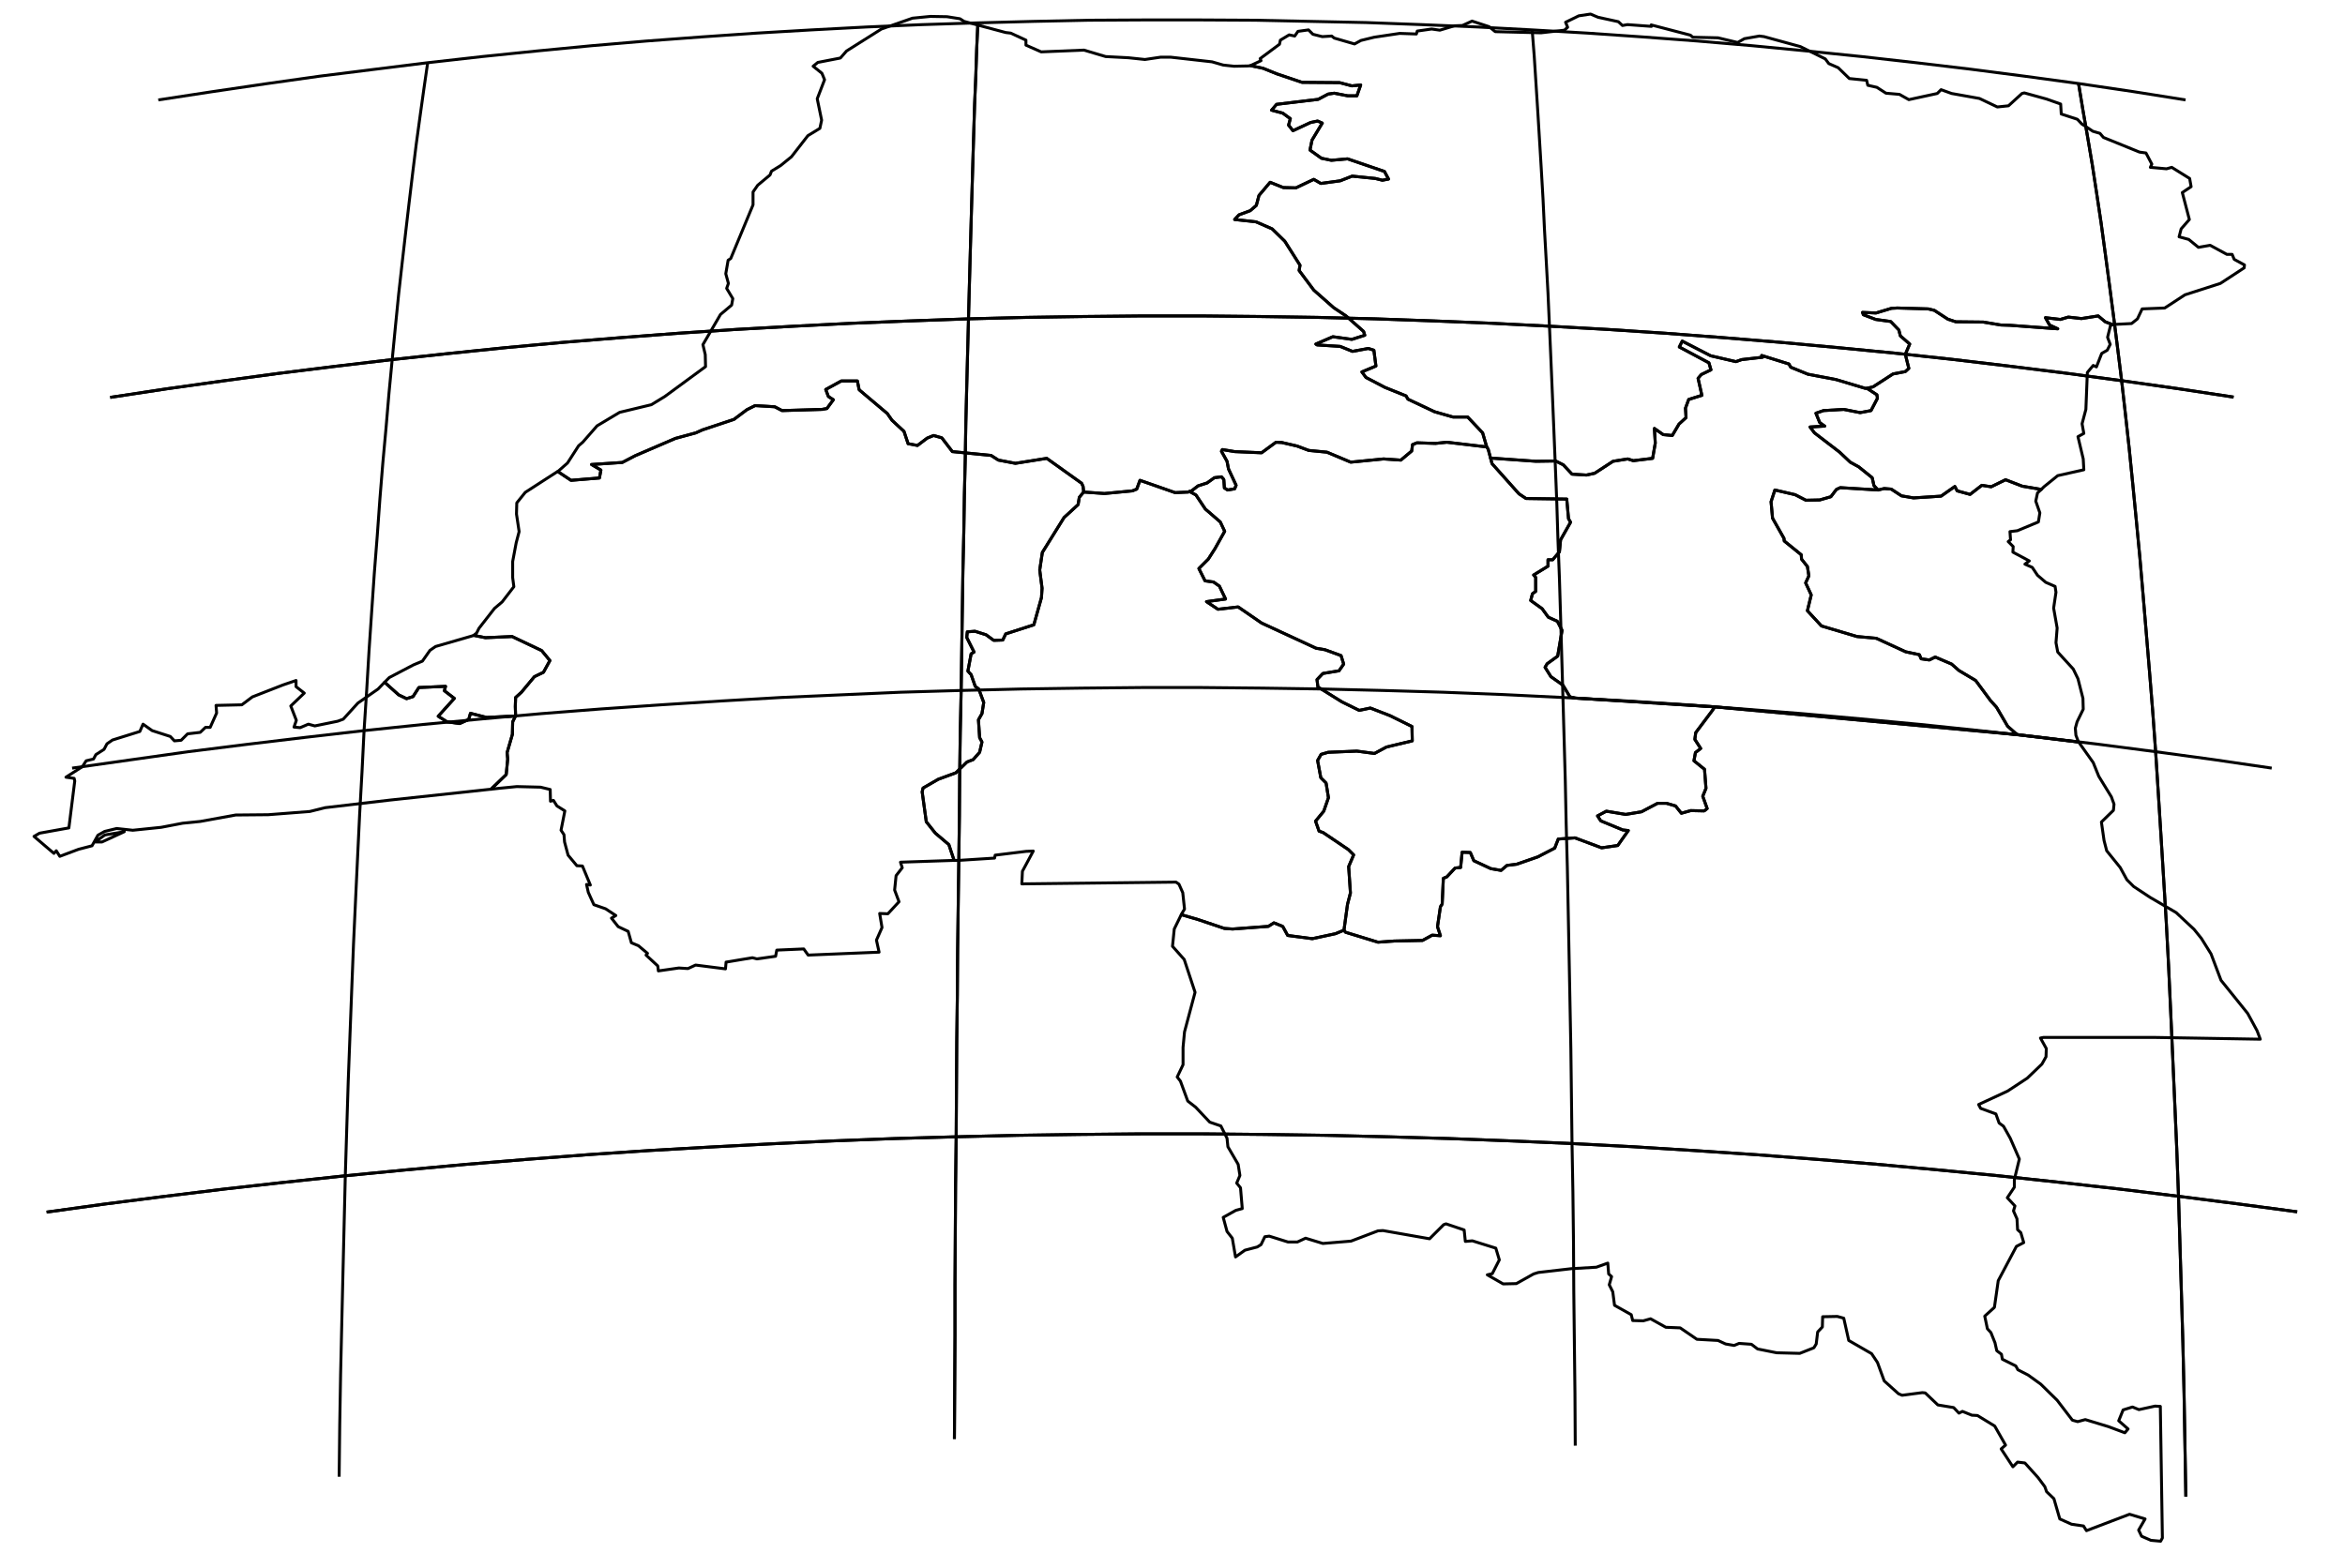 <?xml version="1.0" encoding="utf-8"?><!DOCTYPE svg  PUBLIC '-//W3C//DTD SVG 1.1//EN'  'http://www.w3.org/Graphics/SVG/1.1/DTD/svg11.dtd'><svg enable_background="new 0 0 800 535" height="535px" pretty_print="False" style="stroke-linejoin: round; stroke:#000; fill: none;" version="1.1" viewBox="0 0 800 535" width="800px" xmlns="http://www.w3.org/2000/svg" xmlns:xlink="http://www.w3.org/1999/xlink"><defs><style type="text/css"><![CDATA[path { fill-rule: evenodd; }]]></style></defs><g class="" id="cod"><path d="M190.3,160.9L194.8,163.9L204.5,163.1L205.0,160.4L201.8,158.5L212.3,157.8L216.7,155.5L230.4,149.6L237.4,147.7L239.6,146.7L250.4,143.1L254.8,139.8L257.6,138.4L264.3,138.8L266.8,140.1L280.4,139.7L282.1,139.4L284.3,136.4L282.6,135.3L281.7,132.9L287.0,130.0L292.5,130.0L293.1,133.0L302.7,141.1L304.3,143.4L308.4,147.2L309.8,151.4L313.0,152.0L316.3,149.5L318.5,148.6L321.3,149.4L324.9,154.1L338.1,155.4L340.6,157.0L346.4,158.1L357.1,156.4L369.0,164.9L369.5,166.0L369.7,167.9L376.8,168.4L386.3,167.5L387.8,166.9L388.9,163.9L400.9,168.1L405.4,167.9L405.8,167.7L406.5,167.5L408.7,165.8L411.8,164.8L414.3,163.0L416.7,162.7L417.5,163.6L417.7,166.5L418.8,167.2L421.2,166.8L421.7,165.6L419.1,160.0L418.6,157.4L416.7,154.0L417.0,153.4L421.2,154.1L430.4,154.5L435.3,150.9L437.3,151.0L442.5,152.2L446.5,153.7L452.7,154.3L460.8,157.7L472.0,156.6L477.9,157.0L481.6,153.9L481.9,151.7L483.4,151.1L489.7,151.3L493.6,150.9L507.2,152.5L505.8,147.7L500.7,142.3L495.7,142.3L489.4,140.5L480.3,136.2L479.7,135.1L472.5,132.2L466.0,128.8L464.6,126.9L469.4,124.9L468.7,119.5L466.8,118.9L461.4,119.9L457.2,118.2L449.3,117.7L448.9,117.4L454.7,114.9L461.2,115.8L465.6,114.4L465.2,113.1L459.2,107.8L455.0,105.0L448.2,99.0L443.2,92.3L443.5,90.5L438.3,82.3L434.0,78.1L428.5,75.7L421.2,74.9L422.7,73.3L426.5,71.9L428.6,70.1L429.5,66.7L433.3,62.2L437.8,64.0L442.1,64.1L448.2,61.2L450.6,62.6L457.2,61.7L461.3,60.1L469.2,60.9L471.6,61.5L473.7,61.1L472.3,58.5L459.7,54.2L454.2,54.7L450.8,54.0L446.9,51.2L447.6,47.8L451.1,42.0L449.5,41.3L447.1,41.8L441.1,44.6L439.6,42.7L440.2,40.5L437.6,38.6L433.8,37.6L435.5,35.6L449.7,33.9L453.1,32.1L455.2,31.8L459.8,32.7L462.9,32.7L464.2,29.0L461.2,29.3L457.0,28.2L444.2,28.1L435.6,25.2L430.9,23.3L426.6,22.4L425.9,22.5L421.0,22.6L417.3,22.2L413.5,21.1L399.3,19.5L396.0,19.5L390.6,20.3L384.9,19.7L377.2,19.3L369.8,17.1L355.2,17.7L350.0,15.4L350.0,13.7L344.8,11.3L343.1,11.1L328.9,7.3L327.5,6.4L323.1,5.7L317.4,5.6L311.3,6.2L300.7,9.9L288.8,17.4L286.7,19.8L279.0,21.3L277.4,22.6L280.4,25.0L281.3,27.2L278.8,33.7L280.3,41.0L279.7,43.8L275.6,46.3L270.0,53.5L266.3,56.5L263.2,58.4L262.7,59.7L258.5,63.2L256.9,65.5L256.9,69.9L249.3,88.2L248.4,88.8L247.6,93.4L248.5,96.7L247.9,98.4L250.0,101.9L249.6,104.1L245.8,107.3L239.8,117.6L240.6,121.0L240.7,125.1L226.8,135.3L222.2,138.1L211.4,140.7L203.7,145.3L198.8,150.9L197.4,152.1L193.6,158.0L190.3,160.9Z " data-name="Équateur"/><path d="M426.6,22.4L430.9,23.3L435.6,25.2L444.2,28.1L457.0,28.2L461.2,29.3L464.2,29.0L462.9,32.7L459.8,32.7L455.2,31.8L453.1,32.1L449.7,33.9L435.5,35.6L433.8,37.6L437.6,38.6L440.2,40.5L439.6,42.7L441.1,44.6L447.1,41.8L449.5,41.3L451.1,42.0L447.6,47.8L446.9,51.2L450.8,54.0L454.2,54.7L459.7,54.2L472.3,58.5L473.7,61.1L471.6,61.5L469.2,60.9L461.3,60.1L457.2,61.7L450.6,62.6L448.2,61.2L442.1,64.1L437.8,64.0L433.3,62.2L429.5,66.7L428.6,70.1L426.5,71.9L422.7,73.3L421.2,74.9L428.5,75.7L434.0,78.1L438.3,82.3L443.5,90.5L443.2,92.3L448.2,99.0L455.0,105.0L459.2,107.8L465.2,113.1L465.6,114.4L461.2,115.8L454.7,114.9L448.9,117.4L449.3,117.7L457.2,118.2L461.4,119.9L466.8,118.9L468.7,119.5L469.4,124.9L464.6,126.9L466.0,128.8L472.5,132.2L479.7,135.1L480.3,136.2L489.4,140.5L495.7,142.3L500.7,142.3L505.8,147.7L507.2,152.5L507.7,153.3L508.5,156.3L524.0,157.4L530.7,157.3L533.3,158.6L536.3,161.8L541.2,162.1L544.0,161.5L550.3,157.4L555.3,156.6L557.2,157.2L563.8,156.4L564.7,151.2L564.4,146.2L567.4,148.3L570.5,148.6L572.8,144.7L575.2,142.5L575.0,139.3L576.1,136.3L580.6,134.9L579.3,129.1L580.4,127.8L583.7,126.2L583.0,123.8L572.9,118.4L573.9,116.4L583.6,121.4L592.2,123.4L594.2,122.7L601.3,121.9L601.0,121.3L610.3,124.2L610.9,125.3L616.8,127.7L626.3,129.5L636.3,132.5L636.9,132.5L639.0,132.0L645.8,127.6L650.0,126.8L651.2,125.7L650.0,120.9L651.5,117.4L648.3,114.6L647.8,112.6L645.0,109.7L639.9,109.0L635.7,107.4L635.4,106.6L640.0,106.8L645.3,105.2L647.3,105.1L657.8,105.4L659.9,105.9L664.5,108.9L667.2,109.8L676.6,109.9L682.6,110.9L685.7,111.0L702.0,112.2L699.2,110.9L697.8,108.4L702.9,109.0L705.6,108.2L710.1,108.7L715.8,107.8L718.2,109.8L720.8,110.8L721.3,110.7L727.2,110.4L729.2,108.8L730.8,105.4L738.5,105.1L745.4,100.6L757.5,96.7L765.6,91.4L765.7,90.4L762.2,88.5L761.5,86.8L759.7,86.8L754.0,83.7L750.0,84.4L746.7,81.7L743.4,80.8L744.1,78.1L746.9,74.9L744.5,65.7L747.5,63.7L747.0,60.9L740.9,57.1L739.1,57.6L733.6,57.1L734.1,56.0L732.1,52.2L729.9,51.9L717.6,46.9L716.4,45.5L714.0,44.8L710.2,42.3L708.7,40.7L703.2,38.9L703.0,35.5L698.2,33.8L690.6,31.7L689.8,31.9L685.2,36.1L681.4,36.5L675.3,33.6L665.8,31.9L662.2,30.6L660.9,31.9L651.2,34.0L648.0,32.2L643.4,31.8L640.3,29.8L637.2,29.1L636.8,27.4L630.9,26.8L627.1,23.1L623.9,21.7L622.7,20.1L614.2,15.9L601.8,12.5L600.2,12.3L595.1,13.2L592.8,14.5L586.1,12.9L577.5,12.7L576.7,12.0L563.3,8.5L563.4,9.0L555.2,8.4L553.5,8.7L552.1,7.4L545.2,5.9L542.6,4.8L538.6,5.4L534.1,7.6L534.8,9.3L533.7,10.3L525.7,11.2L510.1,10.8L508.0,9.1L502.2,7.2L498.9,8.7L496.2,8.8L491.2,10.3L488.4,9.9L483.5,10.6L483.2,11.6L477.5,11.4L468.8,12.7L464.3,13.8L462.1,15.0L455.2,13.0L454.3,12.3L451.1,12.5L447.9,11.7L446.4,10.2L442.8,10.7L441.7,12.3L439.8,11.9L436.8,13.7L436.5,15.1L429.9,20.0L430.2,20.7L426.8,22.3L426.6,22.4Z " data-name="Orientale"/><path d="M190.2,160.9L179.2,168.0L176.3,171.6L176.2,175.4L177.1,181.4L176.1,185.2L174.9,191.6L174.9,197.1L175.3,200.2L171.3,205.4L168.7,207.6L163.4,214.4L162.6,216.0L161.6,216.8L165.6,217.6L174.7,217.2L184.8,222.0L187.6,225.4L185.4,229.4L182.3,230.9L177.9,236.2L175.9,238.0L175.8,241.1L175.9,244.3L174.9,246.3L174.8,250.6L173.0,256.8L173.2,259.0L172.7,264.3L167.5,269.3L170.2,269.0L176.3,268.4L184.4,268.6L187.7,269.4L187.8,273.4L188.8,273.1L190.0,275.0L192.7,276.7L191.4,283.3L192.4,284.8L192.6,287.3L193.8,291.8L196.8,295.4L198.7,295.5L201.4,302.0L200.1,301.8L200.7,304.5L202.6,308.7L206.6,310.1L210.1,312.4L208.6,313.3L210.9,316.2L214.3,317.8L215.4,321.7L217.8,322.7L220.9,325.3L220.4,325.9L224.4,329.6L224.6,331.3L231.6,330.3L234.7,330.5L237.3,329.3L247.5,330.6L247.7,328.3L256.7,326.8L258.2,327.2L264.6,326.3L265.0,324.2L274.2,323.8L275.7,325.9L299.9,324.9L299.0,320.8L300.9,316.5L300.1,311.7L302.9,311.8L306.7,307.7L305.2,303.7L305.7,298.8L307.8,296.1L307.2,294.2L325.1,293.6L325.5,293.6L323.7,288.2L319.1,284.3L316.0,280.4L314.6,270.2L314.9,268.9L320.1,265.9L326.1,263.7L329.9,260.0L332.0,259.2L334.2,256.7L335.0,253.2L334.2,251.7L333.8,245.6L335.0,243.5L335.6,239.7L333.9,235.1L332.7,234.2L331.3,230.2L330.2,229.0L331.3,223.1L332.3,222.5L329.8,217.5L330.0,215.6L332.6,215.4L336.4,216.6L339.0,218.5L342.1,218.4L343.1,216.3L352.7,213.2L355.3,203.9L355.5,200.7L354.7,194.5L355.6,188.5L363.0,176.6L367.8,172.2L368.2,169.7L369.7,167.9L369.5,166.0L369.0,164.9L357.1,156.4L346.4,158.1L340.6,157.0L338.1,155.4L324.9,154.1L321.3,149.4L318.5,148.6L316.3,149.5L313.0,152.0L309.8,151.4L308.4,147.2L304.3,143.4L302.7,141.1L293.1,133.0L292.5,130.0L287.0,130.0L281.7,132.9L282.6,135.3L284.3,136.4L282.1,139.4L280.4,139.7L266.8,140.1L264.3,138.8L257.6,138.4L254.8,139.8L250.4,143.1L239.6,146.7L237.4,147.7L230.4,149.6L216.7,155.5L212.3,157.8L201.8,158.5L205.0,160.4L204.5,163.1L194.8,163.9L190.3,160.9L190.2,160.9Z " data-name="Bandundu"/><path d="M369.7,167.9L368.2,169.7L367.8,172.2L363.0,176.6L355.6,188.5L354.7,194.5L355.5,200.7L355.3,203.9L352.7,213.2L343.1,216.3L342.1,218.4L339.0,218.5L336.4,216.6L332.6,215.4L330.0,215.6L329.8,217.5L332.3,222.5L331.3,223.1L330.2,229.0L331.3,230.2L332.7,234.2L333.9,235.1L335.6,239.7L335.0,243.5L333.8,245.6L334.2,251.7L335.0,253.2L334.2,256.7L332.0,259.2L329.9,260.0L326.1,263.7L320.1,265.9L314.9,268.9L314.6,270.2L316.0,280.4L319.1,284.3L323.7,288.2L325.5,293.6L326.8,293.6L339.3,292.8L339.5,291.8L350.1,290.5L352.5,290.4L348.8,297.3L348.6,301.6L401.2,301.0L402.2,301.7L403.5,304.6L404.1,310.2L403.2,311.7L403.0,312.1L408.8,313.8L417.7,316.8L420.5,317.0L432.7,316.1L434.6,314.9L437.6,316.1L439.3,319.2L447.7,320.3L455.6,318.6L458.5,317.4L459.7,308.6L460.7,304.7L460.1,295.7L461.8,291.7L460.0,289.9L451.4,284.1L450.0,283.6L448.8,280.2L451.6,276.8L453.2,272.2L452.4,267.2L450.6,265.4L449.5,259.5L450.7,257.4L453.1,256.7L462.9,256.3L468.9,257.1L473.0,254.9L481.8,252.8L481.7,247.9L474.2,244.2L467.5,241.6L463.7,242.4L457.8,239.5L449.6,234.4L449.3,231.9L451.3,229.8L456.8,228.9L458.4,226.6L457.5,223.7L452.0,221.7L449.0,221.2L430.4,212.6L422.4,207.1L415.5,207.9L411.6,205.3L418.1,204.4L416.0,200.0L414.0,198.6L411.1,198.2L409.0,194.0L412.2,190.8L414.5,187.2L417.8,181.3L416.3,178.1L411.2,173.7L408.0,168.9L405.8,167.7L405.4,167.9L400.9,168.1L388.9,163.9L387.8,166.9L386.3,167.5L376.8,168.4L369.7,167.9Z " data-name="Kasaï-Occidental"/><path d="M42.4,283.8L35.8,284.9L32.4,287.3L34.8,287.3L42.4,283.8Z M167.5,269.3L172.7,264.3L173.2,259.0L173.0,256.8L174.8,250.6L174.9,246.3L175.9,244.3L166.0,244.8L160.5,243.4L159.9,245.5L156.8,246.9L152.5,246.3L149.5,244.4L155.0,238.3L151.6,235.7L152.0,234.2L142.9,234.6L140.9,237.7L138.7,238.4L136.0,237.1L131.2,232.8L129.0,235.1L122.1,239.9L117.1,245.4L115.2,246.1L107.4,247.7L105.2,247.1L102.4,248.3L100.3,248.1L101.1,245.8L99.2,240.9L103.8,236.5L101.0,234.3L101.0,232.2L96.6,233.7L86.1,237.8L82.5,240.5L73.7,240.7L73.9,243.3L71.7,248.2L70.1,248.2L68.3,249.9L64.0,250.4L61.8,252.6L59.5,252.8L58.1,251.3L51.9,249.3L48.8,247.1L47.7,249.6L38.4,252.5L36.5,253.8L35.5,255.7L32.7,257.5L31.9,259.0L29.4,259.6L28.1,261.6L22.5,265.2L25.3,265.6L25.5,266.5L23.5,282.5L13.5,284.3L11.6,285.4L18.4,291.2L19.2,290.3L20.4,292.2L26.8,289.8L31.4,288.6L33.4,285.0L35.7,283.7L39.8,282.7L45.3,283.3L55.0,282.3L62.3,280.9L68.3,280.3L80.4,278.1L91.5,278.0L105.7,276.9L110.9,275.6L133.1,273.0L166.5,269.4L167.5,269.3Z " data-name="Bas-Congo"/><path d="M161.4,216.9L148.6,220.6L146.7,221.9L144.1,225.6L141.0,226.9L132.8,231.2L131.2,232.8L136.0,237.1L138.7,238.4L140.9,237.7L142.9,234.6L152.0,234.2L151.6,235.7L155.0,238.3L149.5,244.4L152.5,246.3L156.8,246.9L159.9,245.5L160.5,243.4L166.0,244.8L175.9,244.3L175.8,241.1L175.9,238.0L177.9,236.2L182.3,230.9L185.4,229.4L187.6,225.4L184.8,222.0L174.7,217.2L165.6,217.6L161.6,216.8L161.4,216.9Z " data-name="Kinshasa City"/><path d="M640.7,167.2L627.8,166.4L626.5,167.0L624.6,169.5L620.8,170.6L616.1,170.7L612.4,168.8L605.5,167.2L604.2,171.2L604.7,176.8L608.6,183.7L608.7,184.6L614.5,189.3L614.6,190.8L616.6,193.3L617.1,196.5L616.0,198.9L617.9,203.0L616.6,208.4L621.4,213.6L633.5,217.2L640.1,217.8L650.1,222.4L654.8,223.4L655.4,224.8L658.2,225.2L660.2,224.2L665.8,226.6L668.3,228.8L674.0,232.2L679.1,239.1L681.1,241.3L684.9,247.8L687.6,250.2L688.4,250.7L700.0,252.1L709.1,253.2L709.1,253.2L708.2,250.9L708.0,248.5L708.6,246.3L710.7,242.0L710.6,238.3L708.9,231.6L707.3,228.3L702.0,222.5L701.4,219.3L701.8,214.3L700.6,207.5L701.4,202.1L701.1,200.1L697.9,198.7L695.1,196.3L693.3,193.6L690.8,192.5L692.3,191.4L686.7,188.4L686.8,186.5L685.1,184.8L685.9,184.2L685.7,181.4L688.2,181.1L695.4,178.1L695.9,175.0L694.5,171.0L695.1,168.2L696.4,167.0L689.9,165.9L684.2,163.7L679.3,166.1L676.1,165.6L672.1,168.7L667.7,167.5L666.9,166.0L662.2,169.3L652.8,169.9L648.7,169.2L645.2,166.9L642.8,166.7L640.7,167.2Z " data-name="Sud-Kivu"/><path d="M508.5,156.3L509.0,158.2L518.2,168.5L520.6,170.1L534.5,170.3L535.1,177.0L535.8,178.2L532.4,184.2L532.0,188.3L529.7,191.0L528.1,191.0L528.1,193.2L523.2,196.2L523.9,197.0L523.9,201.8L522.8,202.6L522.2,204.9L526.1,207.7L528.2,210.6L531.3,212.0L532.9,215.1L531.4,223.9L527.8,226.5L527.1,227.7L529.1,230.9L533.2,233.8L535.6,237.8L537.5,238.2L585.0,241.2L688.4,250.7L687.6,250.2L684.9,247.8L681.1,241.3L679.1,239.1L674.0,232.2L668.3,228.8L665.8,226.6L660.2,224.2L658.2,225.2L655.4,224.8L654.8,223.4L650.1,222.4L640.1,217.8L633.5,217.2L621.4,213.6L616.6,208.4L617.9,203.0L616.0,198.9L617.1,196.5L616.6,193.3L614.6,190.8L614.5,189.3L608.7,184.6L608.6,183.7L604.7,176.8L604.2,171.2L605.5,167.2L612.4,168.8L616.1,170.7L620.8,170.6L624.6,169.5L626.5,167.0L627.8,166.4L640.7,167.2L639.3,165.7L638.7,163.0L634.1,159.3L631.2,157.7L627.6,154.3L619.0,147.7L617.5,145.7L622.5,145.4L620.8,144.2L619.5,141.0L622.1,140.1L629.0,139.7L634.6,140.8L638.3,140.1L640.5,135.9L640.3,134.7L636.9,132.5L636.3,132.5L626.3,129.5L616.8,127.7L610.9,125.3L610.3,124.2L601.0,121.3L601.3,121.9L594.2,122.7L592.2,123.4L583.6,121.4L573.9,116.4L572.9,118.4L583.0,123.8L583.7,126.2L580.4,127.8L579.3,129.1L580.6,134.9L576.1,136.3L575.0,139.3L575.2,142.5L572.8,144.7L570.5,148.6L567.4,148.3L564.4,146.2L564.7,151.2L563.8,156.4L557.2,157.2L555.3,156.6L550.3,157.4L544.0,161.5L541.2,162.1L536.3,161.8L533.3,158.6L530.7,157.3L524.0,157.4L508.5,156.3Z " data-name="Maniema"/><path d="M493.6,150.9L489.7,151.3L483.4,151.1L481.9,151.7L481.6,153.9L477.9,157.0L472.0,156.6L460.8,157.7L452.7,154.3L446.5,153.7L442.5,152.2L437.3,151.0L435.3,150.9L430.4,154.5L421.2,154.1L417.0,153.4L416.7,154.0L418.6,157.4L419.1,160.0L421.7,165.6L421.2,166.8L418.8,167.2L417.7,166.5L417.5,163.6L416.7,162.7L414.3,163.0L411.8,164.8L408.7,165.8L406.5,167.5L405.8,167.7L408.0,168.9L411.2,173.7L416.3,178.1L417.8,181.3L414.5,187.2L412.2,190.8L409.0,194.0L411.1,198.2L414.0,198.6L416.0,200.0L418.1,204.4L411.6,205.3L415.5,207.9L422.4,207.1L430.4,212.6L449.0,221.2L452.0,221.7L457.5,223.7L458.4,226.6L456.8,228.9L451.3,229.8L449.3,231.9L449.6,234.4L457.8,239.5L463.7,242.4L467.5,241.6L474.2,244.2L481.7,247.9L481.8,252.8L473.0,254.9L468.9,257.1L462.9,256.3L453.1,256.7L450.7,257.4L449.5,259.5L450.6,265.4L452.4,267.2L453.2,272.2L451.6,276.8L448.8,280.2L450.0,283.6L451.4,284.1L460.0,289.9L461.8,291.7L460.1,295.7L460.7,304.7L459.7,308.6L458.5,317.4L459.0,318.1L470.1,321.5L475.6,321.1L485.3,320.9L488.6,319.1L491.4,319.3L490.4,316.2L491.4,309.4L492.0,308.5L492.4,299.7L493.6,299.2L496.4,296.2L498.3,296.0L498.8,290.8L501.6,290.9L502.8,293.7L508.6,296.4L512.1,297.0L514.1,295.3L517.4,294.9L524.6,292.4L530.4,289.4L531.6,286.3L537.3,285.9L546.4,289.3L551.9,288.5L555.5,283.4L553.6,283.2L546.1,280.1L545.0,278.4L548.0,276.8L554.6,277.9L560.0,277.0L565.5,274.1L568.5,274.1L571.6,275.0L573.6,277.5L576.8,276.6L581.4,276.7L582.4,275.9L580.9,271.7L582.0,269.0L581.5,262.5L577.9,259.6L578.4,256.8L580.2,255.4L578.2,252.3L578.5,250.0L584.2,242.4L585.0,241.2L537.5,238.2L535.6,237.8L533.2,233.8L529.1,230.9L527.1,227.7L527.8,226.5L531.4,223.9L532.9,215.1L531.3,212.0L528.2,210.6L526.1,207.7L522.2,204.9L522.8,202.6L523.9,201.8L523.9,197.0L523.2,196.2L528.1,193.2L528.1,191.0L529.7,191.0L532.0,188.3L532.4,184.2L535.8,178.2L535.1,177.0L534.5,170.3L520.6,170.1L518.2,168.5L509.0,158.2L508.5,156.3L507.7,153.3L507.2,152.5L493.6,150.9Z " data-name="Kasaï-Oriental"/><path d="M709.1,253.2L709.1,253.2L700.0,252.1L688.4,250.7L585.0,241.2L584.2,242.4L578.5,250.0L578.2,252.3L580.2,255.4L578.4,256.8L577.9,259.6L581.5,262.5L582.0,269.0L580.9,271.7L582.4,275.9L581.4,276.7L576.8,276.6L573.6,277.5L571.6,275.0L568.5,274.1L565.5,274.1L560.0,277.0L554.6,277.9L548.0,276.8L545.0,278.4L546.1,280.1L553.6,283.2L555.5,283.4L551.9,288.5L546.4,289.3L537.3,285.9L531.6,286.3L530.4,289.4L524.6,292.4L517.4,294.9L514.1,295.3L512.1,297.0L508.6,296.4L502.8,293.7L501.6,290.9L498.8,290.8L498.3,296.0L496.4,296.2L493.6,299.2L492.4,299.7L492.0,308.5L491.4,309.4L490.4,316.2L491.4,319.3L488.6,319.1L485.3,320.9L475.6,321.1L470.1,321.5L459.0,318.1L458.5,317.4L455.6,318.6L447.7,320.3L439.3,319.2L437.6,316.1L434.6,314.9L432.7,316.1L420.5,317.0L417.7,316.8L408.8,313.8L403.0,312.1L402.7,312.7L400.6,317.0L400.0,322.9L404.0,327.4L407.7,338.6L404.1,352.1L403.6,357.4L403.6,363.3L401.6,367.5L402.7,368.9L405.2,375.7L407.9,377.8L412.7,382.9L416.5,384.2L418.6,388.4L418.9,391.3L422.4,397.3L423.0,401.1L421.9,403.7L423.2,405.3L423.8,412.4L421.6,413.0L417.3,415.4L418.6,420.2L420.4,422.5L421.5,428.9L424.7,426.6L428.9,425.5L430.2,424.7L431.5,422.0L433.0,421.8L439.4,423.8L442.6,423.8L445.4,422.5L451.3,424.3L460.9,423.5L470.1,420.0L471.8,419.9L487.7,422.7L492.5,417.9L493.3,417.6L499.5,419.7L499.9,423.6L502.3,423.4L510.3,425.9L511.5,429.9L509.1,434.6L507.4,435.0L512.8,438.1L517.3,438.0L523.2,434.7L524.8,434.2L536.1,432.9L544.6,432.4L548.5,431.0L548.8,434.7L549.8,435.6L549.0,438.4L550.2,440.8L550.8,445.4L556.5,448.6L557.0,450.6L560.6,450.7L563.1,450.0L568.3,452.9L573.2,453.1L578.9,457.0L586.1,457.4L588.7,458.6L591.6,459.1L593.3,458.4L597.5,458.7L599.6,460.3L606.1,461.6L614.0,461.8L618.8,459.9L619.6,458.6L620.1,454.5L621.7,452.8L621.8,449.3L626.8,449.2L629.0,449.8L630.7,457.4L638.5,461.9L640.5,464.9L642.8,471.2L647.7,475.6L648.9,476.1L655.8,475.2L656.8,475.3L661.1,479.4L666.5,480.3L668.3,482.2L669.5,481.6L672.7,482.9L674.6,483.0L680.5,486.6L684.2,493.1L682.7,494.4L686.7,500.5L688.3,498.9L690.8,499.2L695.3,504.2L697.6,507.3L698.2,509.0L700.7,511.4L702.7,518.3L706.7,520.1L710.8,520.7L711.8,522.3L726.5,516.7L731.8,518.3L729.6,522.1L730.6,524.2L733.8,525.6L737.1,525.9L737.7,524.8L737.0,479.9L735.2,479.8L729.7,481.0L727.5,480.1L724.3,481.1L722.8,484.8L726.0,487.6L724.9,488.9L719.3,486.8L711.4,484.4L708.8,485.1L707.0,484.6L701.8,477.8L696.2,472.3L691.9,469.2L688.4,467.4L687.7,466.1L683.1,463.8L682.8,462.1L681.2,460.9L680.6,458.2L679.2,454.7L678.0,453.4L677.1,449.1L680.4,446.1L681.7,437.0L687.9,425.3L690.4,424.0L689.4,420.6L688.3,419.6L688.1,415.9L686.9,413.2L687.4,411.5L684.8,408.7L687.2,405.1L687.2,402.5L688.9,395.5L685.8,388.4L683.5,384.3L682.0,383.2L680.9,380.1L675.7,378.2L675.0,376.9L684.9,372.3L691.6,367.9L696.6,363.1L698.0,360.6L698.1,357.8L696.1,354.2L697.1,354.0L735.3,354.0L771.1,354.6L770.0,351.7L766.8,345.8L757.7,334.5L754.3,325.5L751.0,320.2L748.5,317.1L742.4,311.4L733.5,306.2L727.9,302.5L725.6,300.2L723.3,296.0L718.7,290.3L717.8,286.8L716.9,280.5L721.0,276.5L721.2,274.4L720.3,271.9L716.0,264.9L714.1,260.2L709.2,253.3L709.1,253.2Z " data-name="Katanga"/><path d="M636.9,132.5L640.3,134.7L640.5,135.9L638.3,140.1L634.6,140.8L629.0,139.7L622.1,140.1L619.5,141.0L620.8,144.2L622.5,145.4L617.5,145.7L619.0,147.7L627.6,154.3L631.2,157.7L634.1,159.3L638.7,163.0L639.3,165.7L640.7,167.2L642.8,166.7L645.2,166.9L648.7,169.2L652.8,169.9L662.2,169.3L666.9,166.0L667.7,167.5L672.1,168.7L676.1,165.6L679.3,166.1L684.2,163.7L689.9,165.9L696.4,167.0L697.3,166.1L702.0,162.3L710.9,160.3L710.7,156.6L708.9,149.0L710.9,147.9L710.3,144.6L711.6,139.7L712.1,127.1L714.1,124.7L715.2,125.2L717.0,120.6L718.9,119.5L719.9,117.5L719.0,115.1L720.0,111.1L720.8,110.8L718.2,109.8L715.8,107.8L710.1,108.7L705.6,108.2L702.9,109.0L697.8,108.4L699.2,110.9L702.0,112.2L685.7,111.0L682.6,110.9L676.6,109.9L667.2,109.8L664.5,108.9L659.9,105.9L657.8,105.4L647.3,105.1L645.3,105.2L640.0,106.8L635.4,106.6L635.7,107.4L639.9,109.0L645.0,109.7L647.8,112.6L648.3,114.6L651.5,117.4L650.0,120.9L651.2,125.7L650.0,126.8L645.8,127.6L639.0,132.0L636.9,132.5Z " data-name="Nord-Kivu"/></g><g class="" id="graticule"><path d="M37.6,135.6L56.7,132.7L75.9,130.0L95.1,127.4L114.4,125.0L133.8,122.7L153.3,120.6L172.8,118.6L192.3,116.8L211.9,115.2L231.6,113.7L251.3,112.4L271.0,111.3L290.8,110.3L310.6,109.5L330.4,108.8L350.2,108.3L370.0,108.0L389.9,107.8L409.7,107.8L429.6,108.0L449.4,108.3L469.2,108.8L489.0,109.5L508.8,110.3L528.6,111.3L548.3,112.4L568.0,113.7L587.7,115.2L607.3,116.8L626.8,118.6L646.4,120.5L665.8,122.6L685.2,124.9L704.5,127.3L723.8,129.9L742.9,132.6L762.0,135.5 "/><path d="M54.0,34.1L72.3,31.3L90.6,28.6L109.0,26.0L127.4,23.7L145.9,21.4L164.5,19.3L183.1,17.4L201.8,15.6L220.5,14.0L239.3,12.6L258.1,11.3L276.9,10.2L295.8,9.2L314.6,8.4L333.6,7.8L352.5,7.3L371.4,6.9L390.3,6.8L409.3,6.8L428.2,6.9L447.1,7.3L466.1,7.7L485.0,8.4L503.9,9.2L522.7,10.2L541.6,11.3L560.4,12.6L579.1,14.0L597.8,15.6L616.5,17.4L635.1,19.3L653.7,21.4L672.2,23.6L690.7,26.0L709.1,28.5L727.4,31.2L745.6,34.1 "/><path d="M24.6,262.1L44.4,259.3L64.2,256.5L84.2,254.0L104.2,251.6L124.2,249.3L144.4,247.2L164.6,245.3L184.8,243.5L205.2,241.9L225.5,240.5L245.9,239.2L266.4,238.0L286.8,237.1L307.3,236.2L327.9,235.6L348.4,235.1L369.0,234.8L389.5,234.6L410.1,234.6L430.6,234.8L451.2,235.1L471.7,235.6L492.3,236.2L512.8,237.0L533.2,238.0L553.7,239.1L574.1,240.4L594.4,241.9L614.7,243.5L635.0,245.3L655.2,247.2L675.3,249.3L695.4,251.5L715.4,253.9L735.4,256.5L755.2,259.2L775.0,262.1 "/><path d="M15.9,413.6L36.1,410.8L56.4,408.2L76.8,405.7L97.3,403.4L117.8,401.2L138.4,399.2L159.1,397.3L179.8,395.6L200.6,394.0L221.4,392.6L242.3,391.4L263.2,390.3L284.2,389.3L305.2,388.5L326.2,387.9L347.2,387.4L368.2,387.1L389.3,386.9L410.3,386.9L431.4,387.1L452.4,387.4L473.4,387.9L494.4,388.5L515.4,389.3L536.3,390.2L557.3,391.3L578.1,392.6L599.0,394.0L619.8,395.6L640.5,397.3L661.2,399.2L681.8,401.2L702.3,403.4L722.8,405.7L743.2,408.2L763.5,410.8L783.7,413.5 "/><path d="M115.7,503.9L115.9,486.2L116.2,468.8L116.6,451.5L117.0,434.5L117.4,417.8L117.8,401.2L118.3,384.9L118.8,368.9L119.4,353.1L120.0,337.5L120.6,322.2L121.3,307.1L122.0,292.3L122.7,277.7L123.5,263.4L124.2,249.3L125.1,235.5L125.9,222.0L126.8,208.7L127.7,195.6L128.7,182.8L129.6,170.3L130.6,158.0L131.7,146.0L132.7,134.2L133.8,122.7L134.9,111.4L136.0,100.4L137.2,89.7L138.4,79.2L139.6,68.9L140.8,58.9L142.0,49.2L143.3,39.7L144.6,30.4L145.9,21.4 "/><path d="M325.6,491.0L325.7,473.2L325.8,455.7L325.8,438.4L325.9,421.3L326.0,404.5L326.2,387.9L326.3,371.5L326.4,355.4L326.6,339.6L326.7,324.0L326.9,308.6L327.1,293.5L327.3,278.6L327.4,264.0L327.6,249.7L327.9,235.6L328.1,221.8L328.3,208.2L328.5,194.9L328.8,181.8L329.0,169.0L329.3,156.4L329.5,144.2L329.8,132.1L330.1,120.4L330.4,108.8L330.7,97.6L331.0,86.6L331.3,75.8L331.6,65.4L331.9,55.1L332.2,45.1L332.5,35.4L332.9,25.9L333.2,16.7L333.6,7.8 "/><path d="M537.4,493.3L537.3,475.5L537.1,458.0L536.9,440.7L536.8,423.6L536.6,406.8L536.3,390.2L536.1,373.9L535.9,357.8L535.6,342.0L535.3,326.3L535.0,311.0L534.7,295.9L534.3,281.0L534.0,266.4L533.6,252.1L533.2,238.0L532.8,224.2L532.4,210.6L532.0,197.3L531.5,184.2L531.1,171.4L530.6,158.9L530.1,146.6L529.6,134.6L529.1,122.8L528.6,111.3L528.1,100.0L527.5,89.0L526.9,78.3L526.4,67.8L525.8,57.5L525.2,47.6L524.6,37.8L524.0,28.4L523.4,19.1L522.7,10.2 "/><path d="M745.7,510.7L745.4,493.0L745.1,475.6L744.7,458.4L744.2,441.4L743.7,424.7L743.2,408.2L742.6,391.9L741.9,375.9L741.2,360.1L740.5,344.5L739.8,329.2L739.0,314.2L738.1,299.4L737.2,284.8L736.3,270.5L735.4,256.5L734.4,242.7L733.3,229.1L732.2,215.9L731.1,202.8L730.0,190.0L728.8,177.5L727.6,165.2L726.4,153.2L725.1,141.4L723.8,129.9L722.4,118.6L721.0,107.6L719.6,96.9L718.2,86.4L716.8,76.1L715.3,66.1L713.8,56.3L712.2,46.8L710.6,37.6L709.1,28.5 "/></g><g class="" id="graticule_1"><path d="M37.6,135.6L56.7,132.7L75.9,130.0L95.1,127.4L114.4,125.0L133.8,122.7L153.3,120.6L172.8,118.6L192.3,116.8L211.9,115.2L231.6,113.7L251.3,112.4L271.0,111.3L290.8,110.3L310.6,109.5L330.4,108.8L350.2,108.3L370.0,108.0L389.9,107.8L409.7,107.8L429.6,108.0L449.4,108.3L469.2,108.8L489.0,109.5L508.8,110.3L528.6,111.3L548.3,112.4L568.0,113.7L587.7,115.2L607.3,116.8L626.8,118.6L646.4,120.5L665.8,122.6L685.2,124.9L704.5,127.3L723.8,129.9L742.9,132.6L762.0,135.5 "/><path d="M15.9,413.6L36.1,410.8L56.4,408.2L76.8,405.7L97.3,403.4L117.8,401.2L138.4,399.2L159.1,397.3L179.8,395.6L200.6,394.0L221.4,392.6L242.3,391.4L263.2,390.3L284.2,389.3L305.2,388.5L326.2,387.9L347.2,387.4L368.2,387.1L389.3,386.9L410.3,386.9L431.4,387.1L452.4,387.4L473.4,387.9L494.4,388.5L515.4,389.3L536.3,390.2L557.3,391.3L578.1,392.6L599.0,394.0L619.8,395.6L640.5,397.3L661.2,399.2L681.8,401.2L702.3,403.4L722.8,405.7L743.2,408.2L763.5,410.8L783.7,413.5 "/><path d="M325.6,491.0L325.7,473.2L325.8,455.7L325.8,438.4L325.9,421.3L326.0,404.5L326.2,387.9L326.3,371.5L326.4,355.4L326.6,339.6L326.7,324.0L326.9,308.6L327.1,293.5L327.3,278.6L327.4,264.0L327.6,249.7L327.9,235.6L328.1,221.8L328.3,208.2L328.5,194.9L328.8,181.8L329.0,169.0L329.3,156.4L329.5,144.2L329.8,132.1L330.1,120.4L330.4,108.8L330.7,97.6L331.0,86.6L331.3,75.8L331.6,65.4L331.9,55.1L332.2,45.1L332.5,35.4L332.9,25.9L333.2,16.7L333.6,7.8 "/><path d="M745.7,510.7L745.4,493.0L745.1,475.6L744.7,458.4L744.2,441.4L743.7,424.7L743.2,408.2L742.6,391.9L741.9,375.9L741.2,360.1L740.5,344.5L739.8,329.2L739.0,314.2L738.1,299.4L737.2,284.8L736.3,270.5L735.4,256.5L734.4,242.7L733.3,229.1L732.2,215.9L731.1,202.8L730.0,190.0L728.8,177.5L727.6,165.2L726.4,153.2L725.1,141.4L723.8,129.9L722.4,118.6L721.0,107.6L719.6,96.9L718.2,86.4L716.8,76.1L715.3,66.1L713.8,56.3L712.2,46.8L710.6,37.6L709.1,28.5 "/></g></svg>